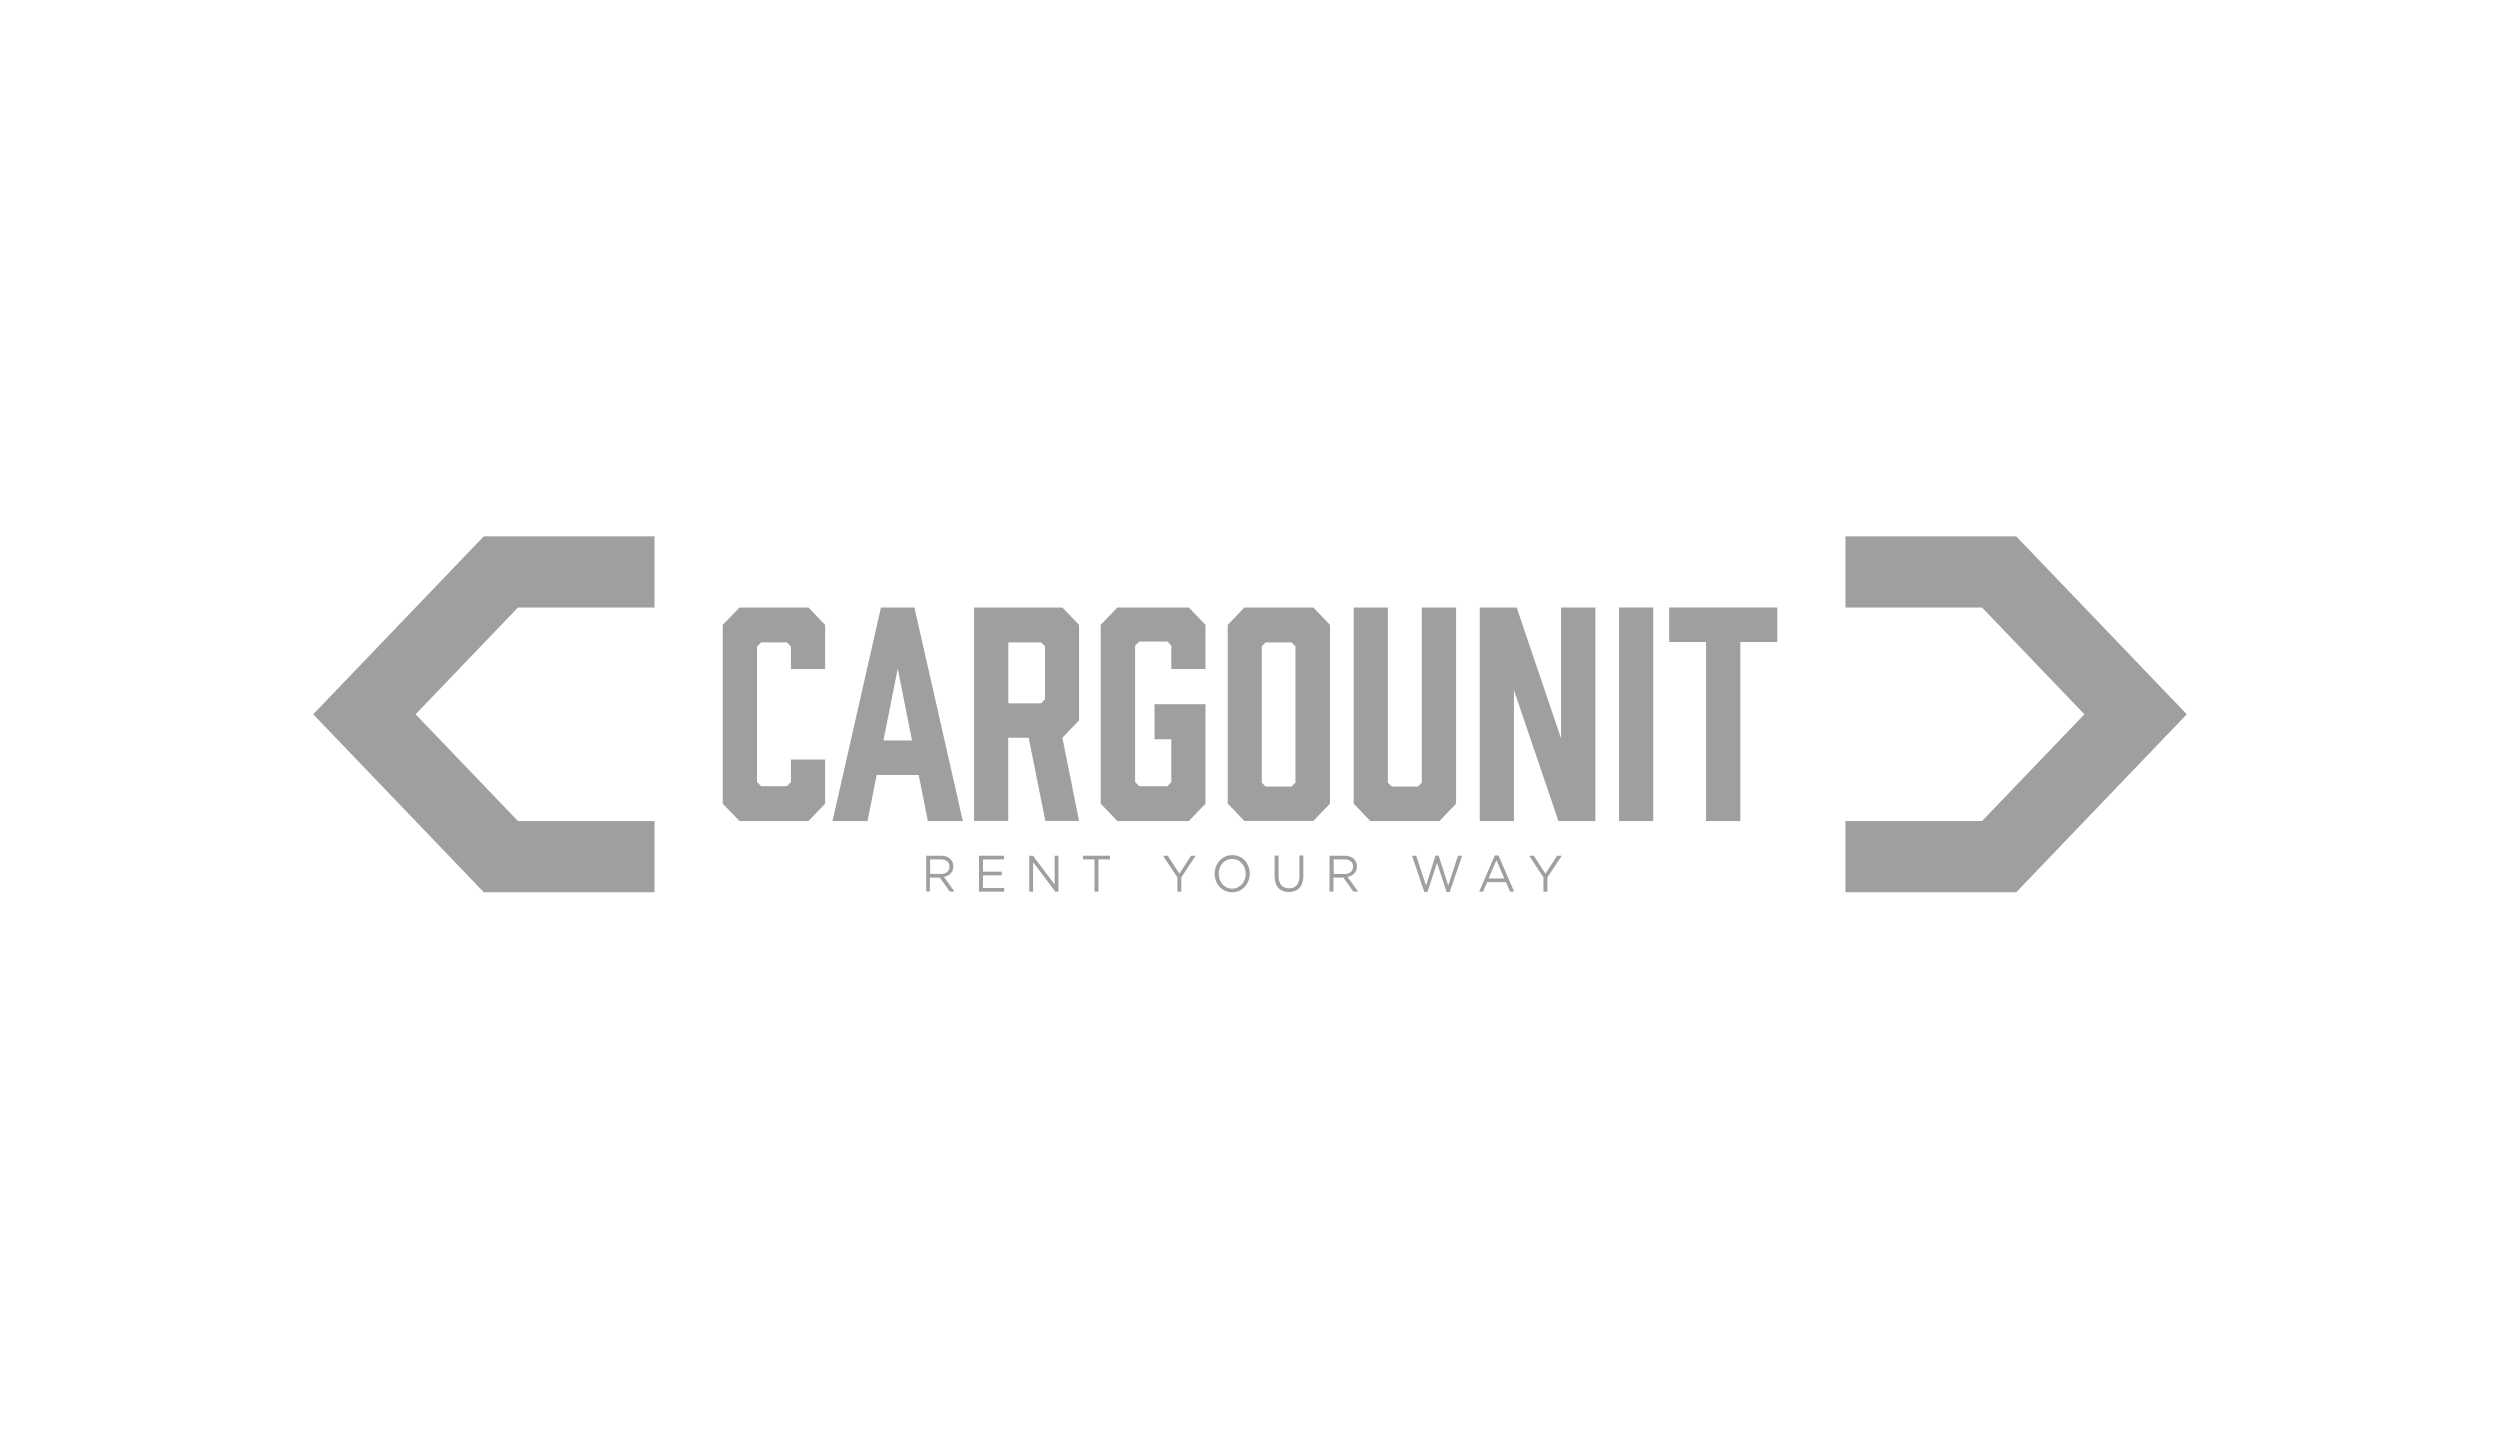 <?xml version="1.0" encoding="utf-8"?>
<!-- Generator: Adobe Illustrator 25.1.0, SVG Export Plug-In . SVG Version: 6.00 Build 0)  -->
<svg version="1.1" id="Warstwa_1" xmlns="http://www.w3.org/2000/svg" xmlns:xlink="http://www.w3.org/1999/xlink" x="0px" y="0px"
	 viewBox="0 0 210 120" style="enable-background:new 0 0 210 120;" xml:space="preserve">
<style type="text/css">
	.st0{fill:#9F9F9F;}
</style>
<g>
	<polygon class="st0" points="169.36,45.05 166.49,45.05 160.75,45.05 155.02,45.05 155.02,51.03 160.75,51.03 166.49,51.03 
		175.09,60 166.49,68.97 160.75,68.97 155.02,68.97 155.02,74.95 160.75,74.95 166.49,74.95 169.36,74.95 183.69,60 	"/>
	<polygon class="st0" points="49.25,51.03 54.98,51.03 54.98,45.05 49.25,45.05 43.51,45.05 40.64,45.05 26.31,60 40.64,74.95 
		43.51,74.95 49.25,74.95 54.98,74.95 54.98,68.97 49.25,68.97 43.51,68.97 34.91,60 43.51,51.03 	"/>
	<polygon class="st0" points="60.71,67.51 60.71,52.49 62.12,51.03 67.91,51.03 69.31,52.49 69.31,56.2 66.44,56.2 66.44,54.31 
		66.1,53.96 63.93,53.96 63.59,54.31 63.59,65.69 63.93,66.04 66.1,66.04 66.44,65.69 66.44,63.8 69.31,63.8 69.31,67.51 
		67.91,68.97 62.12,68.97 	"/>
	<path class="st0" d="M77.17,65.1h-3.53l-0.77,3.87h-2.94L74,51.03h2.81l4.07,17.94h-2.94L77.17,65.1z M76.61,62.2l-1.2-6.04
		l-1.2,6.04H76.61z"/>
	<path class="st0" d="M81.82,68.97V51.03h7.42l1.4,1.46v8.02l-1.4,1.46l1.4,6.99h-2.83l-1.4-6.99h-1.72v6.99H81.82z M87.46,59.08
		l0.32-0.35v-4.44l-0.32-0.33h-2.76v5.12H87.46z"/>
	<polygon class="st0" points="92.46,67.51 92.46,52.49 93.86,51.03 99.86,51.03 101.26,52.49 101.26,56.2 98.39,56.2 98.39,54.24 
		98.07,53.89 95.69,53.89 95.35,54.24 95.35,65.69 95.69,66.04 98.07,66.04 98.39,65.69 98.39,62.1 96.98,62.1 96.98,59.15 
		101.26,59.15 101.26,67.51 99.86,68.97 93.86,68.97 	"/>
	<path class="st0" d="M111.72,52.49v15.01l-1.4,1.46h-5.79l-1.4-1.46V52.49l1.4-1.46h5.79L111.72,52.49z M108.48,53.96h-2.17
		l-0.32,0.33v11.45l0.32,0.33h2.17l0.34-0.33V54.29L108.48,53.96z"/>
	<polygon class="st0" points="122.31,67.51 120.91,68.97 115.11,68.97 113.71,67.51 113.71,51.03 116.58,51.03 116.58,65.74 
		116.9,66.07 119.12,66.07 119.43,65.74 119.43,51.03 122.31,51.03 	"/>
	<polygon class="st0" points="124.3,68.97 124.3,51.03 127.4,51.03 131.13,62.03 131.13,51.03 134.01,51.03 134.01,68.97 
		130.91,68.97 127.17,57.97 127.17,68.97 	"/>
	<rect x="136" y="51.03" class="st0" width="2.87" height="17.94"/>
	<polygon class="st0" points="149.29,53.93 146.19,53.93 146.19,68.97 143.31,68.97 143.31,53.93 140.21,53.93 140.21,51.03 
		149.29,51.03 	"/>
	<g>
		<path class="st0" d="M77.8,71.88h1.24c0.36,0,0.64,0.11,0.82,0.3c0.14,0.15,0.22,0.36,0.22,0.59v0.01c0,0.5-0.33,0.79-0.79,0.88
			l0.89,1.23h-0.4l-0.84-1.17h-0.83v1.17H77.8V71.88z M79.02,73.42c0.43,0,0.74-0.23,0.74-0.62v-0.01c0-0.37-0.27-0.6-0.74-0.6
			h-0.89v1.22H79.02z"/>
		<polygon class="st0" points="82.24,71.88 84.33,71.88 84.33,72.19 82.57,72.19 82.57,73.22 84.15,73.22 84.15,73.53 82.57,73.53 
			82.57,74.59 84.35,74.59 84.35,74.9 82.24,74.9 		"/>
		<polygon class="st0" points="86.46,71.88 86.77,71.88 88.59,74.3 88.59,71.88 88.91,71.88 88.91,74.9 88.65,74.9 86.78,72.42 
			86.78,74.9 86.46,74.9 		"/>
		<polygon class="st0" points="91.94,72.19 90.97,72.19 90.97,71.88 93.24,71.88 93.24,72.19 92.27,72.19 92.27,74.9 91.94,74.9 		
			"/>
		<polygon class="st0" points="98.9,73.7 97.69,71.88 98.09,71.88 99.07,73.39 100.05,71.88 100.43,71.88 99.23,73.7 99.23,74.9 
			98.9,74.9 		"/>
		<path class="st0" d="M102.03,73.4L102.03,73.4c0-0.84,0.6-1.57,1.48-1.57c0.88,0,1.47,0.72,1.47,1.55v0.01
			c0,0.83-0.6,1.56-1.48,1.56C102.62,74.95,102.03,74.23,102.03,73.4 M104.64,73.4L104.64,73.4c0-0.69-0.48-1.25-1.14-1.25
			c-0.66,0-1.13,0.55-1.13,1.24v0.01c0,0.69,0.48,1.25,1.14,1.25C104.17,74.63,104.64,74.08,104.64,73.4"/>
		<path class="st0" d="M107.07,73.63v-1.76h0.33v1.73c0,0.65,0.33,1.02,0.88,1.02c0.53,0,0.87-0.34,0.87-1v-1.76h0.33v1.73
			c0,0.88-0.48,1.34-1.21,1.34C107.56,74.94,107.07,74.49,107.07,73.63"/>
		<path class="st0" d="M111.7,71.88h1.24c0.36,0,0.64,0.11,0.82,0.3c0.14,0.15,0.22,0.36,0.22,0.59v0.01c0,0.5-0.33,0.79-0.79,0.88
			l0.89,1.23h-0.4l-0.84-1.17h-0.83v1.17h-0.33V71.88z M112.92,73.42c0.43,0,0.74-0.23,0.74-0.62v-0.01c0-0.37-0.27-0.6-0.74-0.6
			h-0.89v1.22H112.92z"/>
		<polygon class="st0" points="118.61,71.88 118.96,71.88 119.79,74.39 120.58,71.87 120.85,71.87 121.65,74.39 122.47,71.88 
			122.82,71.88 121.78,74.92 121.51,74.92 120.71,72.47 119.91,74.92 119.64,74.92 		"/>
		<path class="st0" d="M125.56,71.86h0.31l1.32,3.04h-0.35l-0.34-0.8h-1.58l-0.34,0.8h-0.33L125.56,71.86z M126.36,73.79l-0.66-1.54
			l-0.66,1.54H126.36z"/>
		<polygon class="st0" points="129.65,73.7 128.45,71.88 128.84,71.88 129.82,73.39 130.8,71.88 131.19,71.88 129.98,73.7 
			129.98,74.9 129.65,74.9 		"/>
	</g>
</g>
</svg>
